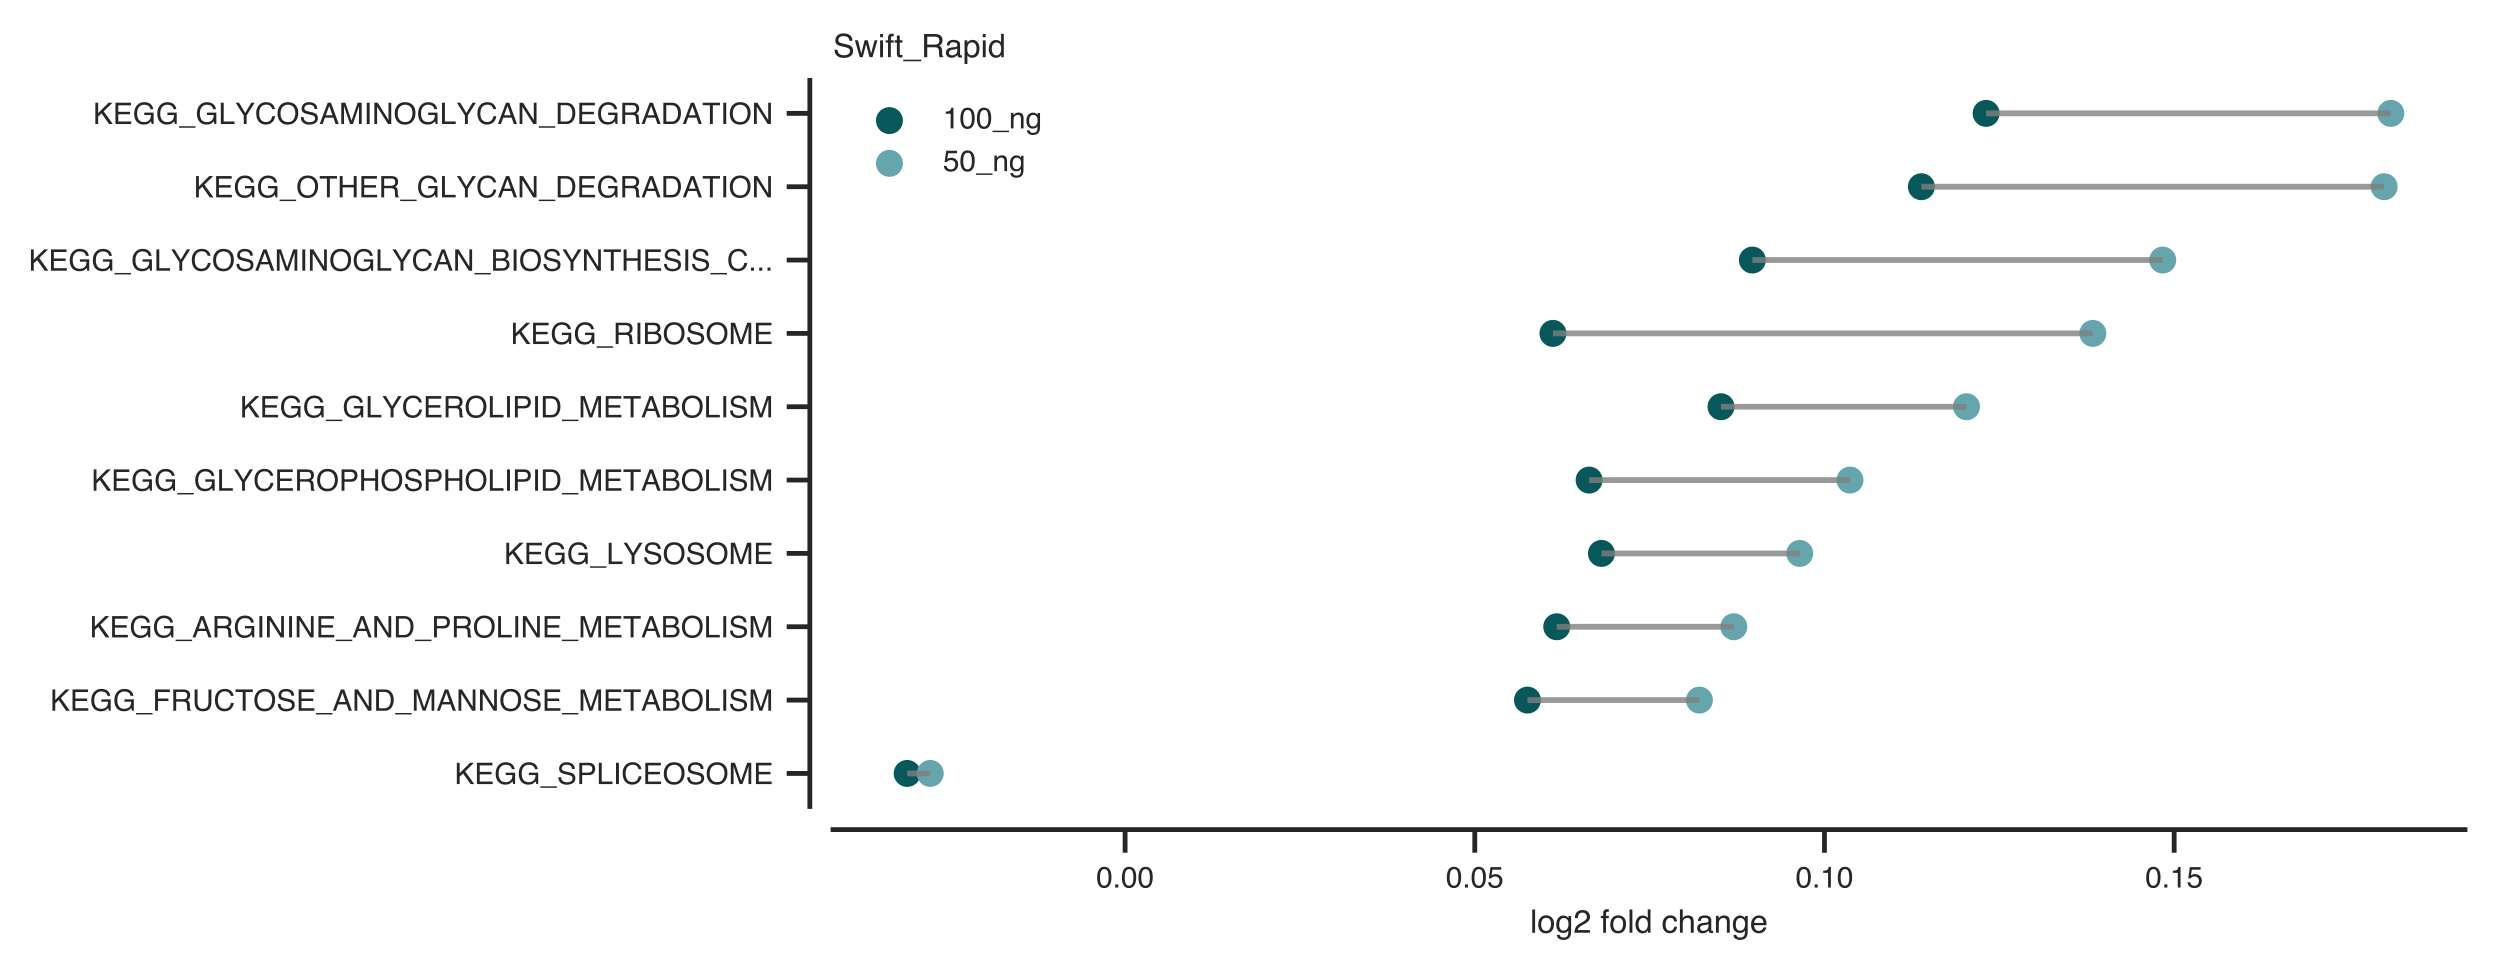 <?xml version="1.0" encoding="utf-8" standalone="no"?>
<!DOCTYPE svg PUBLIC "-//W3C//DTD SVG 1.1//EN"
  "http://www.w3.org/Graphics/SVG/1.1/DTD/svg11.dtd">
<!-- Created with matplotlib (https://matplotlib.org/) -->
<svg height="252pt" version="1.1" viewBox="0 0 648 252" width="648pt" xmlns="http://www.w3.org/2000/svg" xmlns:xlink="http://www.w3.org/1999/xlink">
 <defs>
  <style type="text/css">
*{stroke-linecap:butt;stroke-linejoin:round;}
  </style>
 </defs>
 <g id="figure_1">
  <g id="patch_1">
   <path d="M 0 252 
L 648 252 
L 648 0 
L 0 0 
z
" style="fill:#ffffff;"/>
  </g>
  <g id="axes_1">
   <g id="patch_2">
    <path d="M 215.912 209.028 
L 638.928 209.028 
L 638.928 20.832 
L 215.912 20.832 
z
" style="fill:#ffffff;"/>
   </g>
   <g id="matplotlib.axis_1">
    <g id="xtick_1">
     <g id="line2d_1">
      <defs>
       <path d="M 0 0 
L 0 6 
" id="m169ad46605" style="stroke:#262626;stroke-width:1.25;"/>
      </defs>
      <g>
       <use style="fill:#262626;stroke:#262626;stroke-width:1.25;" x="291.623" xlink:href="#m169ad46605" y="215.028"/>
      </g>
     </g>
     <g id="text_1">
      <!-- 0.00 -->
      <defs>
       <path d="M 27.047 69.922 
Q 40.625 69.922 46.688 58.734 
Q 51.375 50.094 51.375 35.062 
Q 51.375 20.797 47.125 11.469 
Q 40.969 -1.906 27 -1.906 
Q 14.406 -1.906 8.25 9.031 
Q 3.125 18.172 3.125 33.547 
Q 3.125 45.453 6.203 54 
Q 11.969 69.922 27.047 69.922 
z
M 26.953 6.109 
Q 33.797 6.109 37.844 12.156 
Q 41.891 18.219 41.891 34.719 
Q 41.891 46.625 38.953 54.312 
Q 36.031 62.016 27.594 62.016 
Q 19.828 62.016 16.234 54.703 
Q 12.641 47.406 12.641 33.203 
Q 12.641 22.516 14.938 16.016 
Q 18.453 6.109 26.953 6.109 
z
" id="Helvetica-48"/>
       <path d="M 8.547 10.641 
L 18.75 10.641 
L 18.75 0 
L 8.547 0 
z
" id="Helvetica-46"/>
      </defs>
      <g style="fill:#262626;" transform="translate(284.131 230.052)scale(0.077 -0.077)">
       <use xlink:href="#Helvetica-48"/>
       <use x="55.615" xlink:href="#Helvetica-46"/>
       <use x="83.398" xlink:href="#Helvetica-48"/>
       <use x="139.014" xlink:href="#Helvetica-48"/>
      </g>
     </g>
    </g>
    <g id="xtick_2">
     <g id="line2d_2">
      <g>
       <use style="fill:#262626;stroke:#262626;stroke-width:1.25;" x="382.263" xlink:href="#m169ad46605" y="215.028"/>
      </g>
     </g>
     <g id="text_2">
      <!-- 0.05 -->
      <defs>
       <path d="M 12.359 17.828 
Q 13.234 10.297 19.344 7.422 
Q 22.469 5.953 26.562 5.953 
Q 34.375 5.953 38.125 10.938 
Q 41.891 15.922 41.891 21.969 
Q 41.891 29.297 37.422 33.297 
Q 32.953 37.312 26.703 37.312 
Q 22.172 37.312 18.922 35.547 
Q 15.672 33.797 13.375 30.672 
L 5.766 31.109 
L 11.078 68.75 
L 47.406 68.75 
L 47.406 60.25 
L 17.672 60.25 
L 14.703 40.828 
Q 17.141 42.672 19.344 43.609 
Q 23.25 45.219 28.375 45.219 
Q 37.984 45.219 44.672 39.016 
Q 51.375 32.812 51.375 23.297 
Q 51.375 13.375 45.234 5.797 
Q 39.109 -1.766 25.688 -1.766 
Q 17.141 -1.766 10.562 3.047 
Q 4 7.859 3.219 17.828 
z
" id="Helvetica-53"/>
      </defs>
      <g style="fill:#262626;" transform="translate(374.771 230.052)scale(0.077 -0.077)">
       <use xlink:href="#Helvetica-48"/>
       <use x="55.615" xlink:href="#Helvetica-46"/>
       <use x="83.398" xlink:href="#Helvetica-48"/>
       <use x="139.014" xlink:href="#Helvetica-53"/>
      </g>
     </g>
    </g>
    <g id="xtick_3">
     <g id="line2d_3">
      <g>
       <use style="fill:#262626;stroke:#262626;stroke-width:1.25;" x="472.903" xlink:href="#m169ad46605" y="215.028"/>
      </g>
     </g>
     <g id="text_3">
      <!-- 0.10 -->
      <defs>
       <path d="M 9.578 49.516 
L 9.578 56.25 
Q 19.094 57.172 22.844 59.344 
Q 26.609 61.531 28.469 69.625 
L 35.406 69.625 
L 35.406 0 
L 26.031 0 
L 26.031 49.516 
z
" id="Helvetica-49"/>
      </defs>
      <g style="fill:#262626;" transform="translate(465.411 230.052)scale(0.077 -0.077)">
       <use xlink:href="#Helvetica-48"/>
       <use x="55.615" xlink:href="#Helvetica-46"/>
       <use x="83.398" xlink:href="#Helvetica-49"/>
       <use x="139.014" xlink:href="#Helvetica-48"/>
      </g>
     </g>
    </g>
    <g id="xtick_4">
     <g id="line2d_4">
      <g>
       <use style="fill:#262626;stroke:#262626;stroke-width:1.25;" x="563.544" xlink:href="#m169ad46605" y="215.028"/>
      </g>
     </g>
     <g id="text_4">
      <!-- 0.15 -->
      <g style="fill:#262626;" transform="translate(556.051 230.052)scale(0.077 -0.077)">
       <use xlink:href="#Helvetica-48"/>
       <use x="55.615" xlink:href="#Helvetica-46"/>
       <use x="83.398" xlink:href="#Helvetica-49"/>
       <use x="139.014" xlink:href="#Helvetica-53"/>
      </g>
     </g>
    </g>
    <g id="text_5">
     <!-- log2 fold change -->
     <defs>
      <path d="M 6.688 71.734 
L 15.484 71.734 
L 15.484 0 
L 6.688 0 
z
" id="Helvetica-108"/>
      <path d="M 27.203 5.672 
Q 35.938 5.672 39.188 12.281 
Q 42.438 18.891 42.438 27 
Q 42.438 34.328 40.094 38.922 
Q 36.375 46.141 27.297 46.141 
Q 19.234 46.141 15.578 39.984 
Q 11.922 33.844 11.922 25.141 
Q 11.922 16.797 15.578 11.234 
Q 19.234 5.672 27.203 5.672 
z
M 27.547 53.812 
Q 37.641 53.812 44.625 47.062 
Q 51.609 40.328 51.609 27.25 
Q 51.609 14.594 45.453 6.344 
Q 39.312 -1.906 26.375 -1.906 
Q 15.578 -1.906 9.219 5.391 
Q 2.875 12.703 2.875 25 
Q 2.875 38.188 9.562 46 
Q 16.266 53.812 27.547 53.812 
z
M 27.25 53.562 
z
" id="Helvetica-111"/>
      <path d="M 24.906 53.219 
Q 31.062 53.219 35.641 50.203 
Q 38.141 48.484 40.719 45.219 
L 40.719 51.812 
L 48.828 51.812 
L 48.828 4.25 
Q 48.828 -5.719 45.906 -11.469 
Q 40.438 -22.125 25.25 -22.125 
Q 16.797 -22.125 11.031 -18.328 
Q 5.281 -14.547 4.594 -6.5 
L 13.531 -6.5 
Q 14.156 -10.016 16.062 -11.922 
Q 19.047 -14.844 25.438 -14.844 
Q 35.547 -14.844 38.672 -7.719 
Q 40.531 -3.516 40.375 7.281 
Q 37.75 3.266 34.031 1.312 
Q 30.328 -0.641 24.219 -0.641 
Q 15.719 -0.641 9.344 5.391 
Q 2.984 11.422 2.984 25.344 
Q 2.984 38.484 9.406 45.844 
Q 15.828 53.219 24.906 53.219 
z
M 40.719 26.375 
Q 40.719 36.078 36.719 40.766 
Q 32.719 45.453 26.516 45.453 
Q 17.234 45.453 13.812 36.766 
Q 12.016 32.125 12.016 24.609 
Q 12.016 15.766 15.594 11.156 
Q 19.188 6.547 25.25 6.547 
Q 34.719 6.547 38.578 15.094 
Q 40.719 19.922 40.719 26.375 
z
M 25.922 53.562 
z
" id="Helvetica-103"/>
      <path d="M 3.125 0 
Q 3.609 9.031 6.859 15.719 
Q 10.109 22.406 19.531 27.875 
L 28.906 33.297 
Q 35.203 36.969 37.75 39.547 
Q 41.75 43.609 41.75 48.828 
Q 41.75 54.938 38.078 58.516 
Q 34.422 62.109 28.328 62.109 
Q 19.281 62.109 15.828 55.281 
Q 13.969 51.609 13.766 45.125 
L 4.828 45.125 
Q 4.984 54.25 8.203 60.016 
Q 13.922 70.172 28.375 70.172 
Q 40.375 70.172 45.922 63.672 
Q 51.469 57.172 51.469 49.219 
Q 51.469 40.828 45.562 34.859 
Q 42.141 31.391 33.297 26.469 
L 26.609 22.75 
Q 21.828 20.125 19.094 17.719 
Q 14.203 13.484 12.938 8.297 
L 51.125 8.297 
L 51.125 0 
L 3.125 0 
z
" id="Helvetica-50"/>
      <path id="Helvetica-32"/>
      <path d="M 8.641 60.25 
Q 8.844 65.719 10.547 68.266 
Q 13.625 72.75 22.406 72.75 
Q 23.25 72.75 24.125 72.703 
Q 25 72.656 26.125 72.562 
L 26.125 64.547 
Q 24.75 64.656 24.141 64.672 
Q 23.531 64.703 23 64.703 
Q 19 64.703 18.219 62.625 
Q 17.438 60.547 17.438 52.047 
L 26.125 52.047 
L 26.125 45.125 
L 17.328 45.125 
L 17.328 0 
L 8.641 0 
L 8.641 45.125 
L 1.375 45.125 
L 1.375 52.047 
L 8.641 52.047 
L 8.641 60.25 
z
" id="Helvetica-102"/>
      <path d="M 12.016 25.531 
Q 12.016 17.141 15.578 11.469 
Q 19.141 5.812 27 5.812 
Q 33.109 5.812 37.031 11.062 
Q 40.969 16.312 40.969 26.125 
Q 40.969 36.031 36.906 40.797 
Q 32.859 45.562 26.906 45.562 
Q 20.266 45.562 16.141 40.484 
Q 12.016 35.406 12.016 25.531 
z
M 25.25 53.219 
Q 31.25 53.219 35.297 50.688 
Q 37.641 49.219 40.625 45.562 
L 40.625 71.969 
L 49.078 71.969 
L 49.078 0 
L 41.156 0 
L 41.156 7.281 
Q 38.094 2.438 33.891 0.281 
Q 29.688 -1.859 24.266 -1.859 
Q 15.531 -1.859 9.125 5.484 
Q 2.734 12.844 2.734 25.047 
Q 2.734 36.469 8.562 44.844 
Q 14.406 53.219 25.25 53.219 
z
" id="Helvetica-100"/>
      <path d="M 26.609 53.812 
Q 35.453 53.812 40.984 49.516 
Q 46.531 45.219 47.656 34.719 
L 39.109 34.719 
Q 38.328 39.547 35.547 42.75 
Q 32.766 45.953 26.609 45.953 
Q 18.219 45.953 14.594 37.75 
Q 12.25 32.422 12.25 24.609 
Q 12.25 16.75 15.562 11.375 
Q 18.891 6 26.031 6 
Q 31.5 6 34.688 9.344 
Q 37.891 12.703 39.109 18.5 
L 47.656 18.5 
Q 46.188 8.109 40.328 3.297 
Q 34.469 -1.516 25.344 -1.516 
Q 15.094 -1.516 8.984 5.984 
Q 2.875 13.484 2.875 24.703 
Q 2.875 38.484 9.562 46.141 
Q 16.266 53.812 26.609 53.812 
z
M 25.25 53.562 
z
" id="Helvetica-99"/>
      <path d="M 6.453 71.969 
L 15.234 71.969 
L 15.234 45.219 
Q 18.359 49.172 20.844 50.781 
Q 25.094 53.562 31.453 53.562 
Q 42.828 53.562 46.875 45.609 
Q 49.078 41.266 49.078 33.547 
L 49.078 0 
L 40.047 0 
L 40.047 32.953 
Q 40.047 38.719 38.578 41.406 
Q 36.188 45.703 29.594 45.703 
Q 24.125 45.703 19.672 41.938 
Q 15.234 38.188 15.234 27.734 
L 15.234 0 
L 6.453 0 
z
" id="Helvetica-104"/>
      <path d="M 13.188 13.922 
Q 13.188 10.109 15.969 7.906 
Q 18.75 5.719 22.562 5.719 
Q 27.203 5.719 31.547 7.859 
Q 38.875 11.422 38.875 19.531 
L 38.875 26.609 
Q 37.25 25.594 34.703 24.906 
Q 32.172 24.219 29.734 23.922 
L 24.422 23.25 
Q 19.625 22.609 17.234 21.234 
Q 13.188 18.953 13.188 13.922 
z
M 34.469 31.688 
Q 37.5 32.078 38.531 34.234 
Q 39.109 35.406 39.109 37.594 
Q 39.109 42.094 35.906 44.109 
Q 32.719 46.141 26.766 46.141 
Q 19.875 46.141 17 42.438 
Q 15.375 40.375 14.891 36.328 
L 6.688 36.328 
Q 6.938 46 12.969 49.781 
Q 19 53.562 26.953 53.562 
Q 36.188 53.562 41.938 50.047 
Q 47.656 46.531 47.656 39.109 
L 47.656 8.984 
Q 47.656 7.625 48.219 6.781 
Q 48.781 5.953 50.594 5.953 
Q 51.172 5.953 51.906 6.031 
Q 52.641 6.109 53.469 6.25 
L 53.469 -0.25 
Q 51.422 -0.828 50.344 -0.969 
Q 49.266 -1.125 47.406 -1.125 
Q 42.875 -1.125 40.828 2.094 
Q 39.75 3.812 39.312 6.938 
Q 36.625 3.422 31.594 0.828 
Q 26.562 -1.766 20.516 -1.766 
Q 13.234 -1.766 8.609 2.656 
Q 4 7.078 4 13.719 
Q 4 21 8.547 25 
Q 13.094 29 20.453 29.938 
z
M 27.203 53.562 
z
" id="Helvetica-97"/>
      <path d="M 6.453 52.297 
L 14.797 52.297 
L 14.797 44.875 
Q 18.5 49.469 22.656 51.469 
Q 26.812 53.469 31.891 53.469 
Q 43.016 53.469 46.922 45.703 
Q 49.078 41.453 49.078 33.547 
L 49.078 0 
L 40.141 0 
L 40.141 32.953 
Q 40.141 37.75 38.719 40.672 
Q 36.375 45.562 30.219 45.562 
Q 27.094 45.562 25.094 44.922 
Q 21.484 43.844 18.75 40.625 
Q 16.547 38.031 15.891 35.266 
Q 15.234 32.516 15.234 27.391 
L 15.234 0 
L 6.453 0 
z
M 27.094 53.562 
z
" id="Helvetica-110"/>
      <path d="M 28.219 53.469 
Q 33.797 53.469 39.016 50.859 
Q 44.234 48.25 46.969 44.094 
Q 49.609 40.141 50.484 34.859 
Q 51.266 31.25 51.266 23.344 
L 12.938 23.344 
Q 13.188 15.375 16.703 10.562 
Q 20.219 5.766 27.594 5.766 
Q 34.469 5.766 38.578 10.297 
Q 40.922 12.938 41.891 16.406 
L 50.531 16.406 
Q 50.203 13.531 48.266 9.984 
Q 46.344 6.453 43.953 4.203 
Q 39.938 0.297 34.031 -1.078 
Q 30.859 -1.859 26.859 -1.859 
Q 17.094 -1.859 10.297 5.25 
Q 3.516 12.359 3.516 25.141 
Q 3.516 37.75 10.344 45.609 
Q 17.188 53.469 28.219 53.469 
z
M 42.234 30.328 
Q 41.703 36.031 39.75 39.453 
Q 36.141 45.797 27.688 45.797 
Q 21.625 45.797 17.516 41.422 
Q 13.422 37.062 13.188 30.328 
z
M 27.391 53.562 
z
" id="Helvetica-101"/>
     </defs>
     <g style="fill:#262626;" transform="translate(396.597 241.768)scale(0.084 -0.084)">
      <use xlink:href="#Helvetica-108"/>
      <use x="22.217" xlink:href="#Helvetica-111"/>
      <use x="77.832" xlink:href="#Helvetica-103"/>
      <use x="133.447" xlink:href="#Helvetica-50"/>
      <use x="189.062" xlink:href="#Helvetica-32"/>
      <use x="216.846" xlink:href="#Helvetica-102"/>
      <use x="244.629" xlink:href="#Helvetica-111"/>
      <use x="300.244" xlink:href="#Helvetica-108"/>
      <use x="322.461" xlink:href="#Helvetica-100"/>
      <use x="378.076" xlink:href="#Helvetica-32"/>
      <use x="405.859" xlink:href="#Helvetica-99"/>
      <use x="455.859" xlink:href="#Helvetica-104"/>
      <use x="511.475" xlink:href="#Helvetica-97"/>
      <use x="567.09" xlink:href="#Helvetica-110"/>
      <use x="622.705" xlink:href="#Helvetica-103"/>
      <use x="678.32" xlink:href="#Helvetica-101"/>
     </g>
    </g>
   </g>
   <g id="matplotlib.axis_2">
    <g id="ytick_1">
     <g id="line2d_5">
      <defs>
       <path d="M 0 0 
L -6 0 
" id="m1d8ea18825" style="stroke:#262626;stroke-width:1.25;"/>
      </defs>
      <g>
       <use style="fill:#262626;stroke:#262626;stroke-width:1.25;" x="209.912" xlink:href="#m1d8ea18825" y="200.474"/>
      </g>
     </g>
     <g id="text_6">
      <!-- KEGG_SPLICEOSOME -->
      <defs>
       <path d="M 7.625 71.734 
L 17.094 71.734 
L 17.094 36.766 
L 52.047 71.734 
L 65.484 71.734 
L 35.641 42.828 
L 66.312 0 
L 53.656 0 
L 28.562 35.984 
L 17.094 25 
L 17.094 0 
L 7.625 0 
z
" id="Helvetica-75"/>
       <path d="M 8.547 71.734 
L 60.844 71.734 
L 60.844 62.938 
L 18.016 62.938 
L 18.016 41.156 
L 57.625 41.156 
L 57.625 32.859 
L 18.016 32.859 
L 18.016 8.547 
L 61.578 8.547 
L 61.578 0 
L 8.547 0 
z
M 35.062 71.734 
z
" id="Helvetica-69"/>
       <path d="M 38.625 73.578 
Q 48.734 73.578 56.109 69.672 
Q 66.797 64.062 69.188 50 
L 59.578 50 
Q 57.812 57.859 52.297 61.453 
Q 46.781 65.047 38.375 65.047 
Q 28.422 65.047 21.609 57.562 
Q 14.797 50.094 14.797 35.297 
Q 14.797 22.516 20.406 14.484 
Q 26.031 6.453 38.719 6.453 
Q 48.438 6.453 54.812 12.078 
Q 61.188 17.719 61.328 30.328 
L 38.875 30.328 
L 38.875 38.375 
L 70.359 38.375 
L 70.359 0 
L 64.109 0 
L 61.766 9.234 
Q 56.844 3.812 53.031 1.703 
Q 46.625 -1.906 36.766 -1.906 
Q 24.031 -1.906 14.844 6.344 
Q 4.828 16.703 4.828 34.766 
Q 4.828 52.781 14.594 63.422 
Q 23.875 73.578 38.625 73.578 
z
M 37.016 73.688 
z
" id="Helvetica-71"/>
       <path d="M 0 -12.5 
L 0 -7.562 
L 55.609 -7.562 
L 55.609 -12.5 
z
" id="Helvetica-95"/>
       <path d="M 13.969 23.141 
Q 14.312 17.047 16.844 13.234 
Q 21.688 6.109 33.891 6.109 
Q 39.359 6.109 43.844 7.672 
Q 52.547 10.688 52.547 18.5 
Q 52.547 24.359 48.875 26.859 
Q 45.172 29.297 37.25 31.109 
L 27.547 33.297 
Q 18.016 35.453 14.062 38.031 
Q 7.234 42.531 7.234 51.469 
Q 7.234 61.141 13.922 67.328 
Q 20.609 73.531 32.859 73.531 
Q 44.141 73.531 52.016 68.078 
Q 59.906 62.641 59.906 50.688 
L 50.781 50.688 
Q 50.047 56.453 47.656 59.516 
Q 43.219 65.141 32.562 65.141 
Q 23.969 65.141 20.203 61.516 
Q 16.453 57.906 16.453 53.125 
Q 16.453 47.859 20.844 45.406 
Q 23.734 43.844 33.891 41.5 
L 43.953 39.203 
Q 51.219 37.547 55.172 34.672 
Q 62.016 29.641 62.016 20.062 
Q 62.016 8.156 53.344 3.031 
Q 44.672 -2.094 33.203 -2.094 
Q 19.828 -2.094 12.25 4.734 
Q 4.688 11.531 4.828 23.141 
z
M 33.594 73.688 
z
" id="Helvetica-83"/>
       <path d="M 8.547 71.734 
L 40.828 71.734 
Q 50.391 71.734 56.25 66.328 
Q 62.109 60.938 62.109 51.172 
Q 62.109 42.781 56.875 36.547 
Q 51.656 30.328 40.828 30.328 
L 18.266 30.328 
L 18.266 0 
L 8.547 0 
z
M 52.297 51.125 
Q 52.297 59.031 46.438 61.859 
Q 43.219 63.375 37.594 63.375 
L 18.266 63.375 
L 18.266 38.531 
L 37.594 38.531 
Q 44.141 38.531 48.219 41.312 
Q 52.297 44.094 52.297 51.125 
z
" id="Helvetica-80"/>
       <path d="M 7.625 71.734 
L 17.328 71.734 
L 17.328 8.547 
L 53.656 8.547 
L 53.656 0 
L 7.625 0 
z
" id="Helvetica-76"/>
       <path d="M 9.812 71.734 
L 19.625 71.734 
L 19.625 0 
L 9.812 0 
z
" id="Helvetica-73"/>
       <path d="M 37.844 73.688 
Q 51.469 73.688 58.984 66.5 
Q 66.5 59.328 67.328 50.203 
L 57.859 50.203 
Q 56.25 57.125 51.438 61.172 
Q 46.625 65.234 37.938 65.234 
Q 27.344 65.234 20.828 57.781 
Q 14.312 50.344 14.312 34.969 
Q 14.312 22.359 20.188 14.516 
Q 26.078 6.688 37.75 6.688 
Q 48.484 6.688 54.109 14.938 
Q 57.078 19.281 58.547 26.375 
L 68.016 26.375 
Q 66.75 15.047 59.625 7.375 
Q 51.078 -1.859 36.578 -1.859 
Q 24.078 -1.859 15.578 5.719 
Q 4.391 15.719 4.391 36.625 
Q 4.391 52.484 12.797 62.641 
Q 21.875 73.688 37.844 73.688 
z
M 35.891 73.688 
z
" id="Helvetica-67"/>
       <path d="M 38.578 73.688 
Q 57.562 73.688 66.703 61.469 
Q 73.828 51.953 73.828 37.109 
Q 73.828 21.047 65.672 10.406 
Q 56.109 -2.094 38.375 -2.094 
Q 21.828 -2.094 12.359 8.844 
Q 3.906 19.391 3.906 35.5 
Q 3.906 50.047 11.141 60.406 
Q 20.406 73.688 38.578 73.688 
z
M 39.547 6.594 
Q 52.391 6.594 58.125 15.797 
Q 63.875 25 63.875 36.969 
Q 63.875 49.609 57.25 57.328 
Q 50.641 65.047 39.156 65.047 
Q 28.031 65.047 21 57.391 
Q 13.969 49.75 13.969 34.859 
Q 13.969 22.953 20 14.766 
Q 26.031 6.594 39.547 6.594 
z
M 38.875 73.688 
z
" id="Helvetica-79"/>
       <path d="M 7.375 71.734 
L 21.297 71.734 
L 41.891 11.078 
L 62.359 71.734 
L 76.125 71.734 
L 76.125 0 
L 66.891 0 
L 66.891 42.328 
Q 66.891 44.531 66.984 49.609 
Q 67.094 54.688 67.094 60.5 
L 46.625 0 
L 37.016 0 
L 16.406 60.5 
L 16.406 58.297 
Q 16.406 55.672 16.531 50.266 
Q 16.656 44.875 16.656 42.328 
L 16.656 0 
L 7.375 0 
z
" id="Helvetica-77"/>
      </defs>
      <g style="fill:#262626;" transform="translate(117.825 203.235)scale(0.077 -0.077)">
       <use xlink:href="#Helvetica-75"/>
       <use x="66.699" xlink:href="#Helvetica-69"/>
       <use x="133.398" xlink:href="#Helvetica-71"/>
       <use x="211.182" xlink:href="#Helvetica-71"/>
       <use x="288.965" xlink:href="#Helvetica-95"/>
       <use x="344.58" xlink:href="#Helvetica-83"/>
       <use x="411.279" xlink:href="#Helvetica-80"/>
       <use x="477.979" xlink:href="#Helvetica-76"/>
       <use x="533.594" xlink:href="#Helvetica-73"/>
       <use x="561.377" xlink:href="#Helvetica-67"/>
       <use x="633.594" xlink:href="#Helvetica-69"/>
       <use x="700.293" xlink:href="#Helvetica-79"/>
       <use x="778.076" xlink:href="#Helvetica-83"/>
       <use x="844.775" xlink:href="#Helvetica-79"/>
       <use x="922.559" xlink:href="#Helvetica-77"/>
       <use x="1005.859" xlink:href="#Helvetica-69"/>
      </g>
     </g>
    </g>
    <g id="ytick_2">
     <g id="line2d_6">
      <g>
       <use style="fill:#262626;stroke:#262626;stroke-width:1.25;" x="209.912" xlink:href="#m1d8ea18825" y="181.464"/>
      </g>
     </g>
     <g id="text_7">
      <!-- KEGG_FRUCTOSE_AND_MANNOSE_METABOLISM -->
      <defs>
       <path d="M 8.547 71.734 
L 58.297 71.734 
L 58.297 62.938 
L 18.266 62.938 
L 18.266 41.156 
L 53.469 41.156 
L 53.469 32.625 
L 18.266 32.625 
L 18.266 0 
L 8.547 0 
z
" id="Helvetica-70"/>
       <path d="M 40.969 38.875 
Q 47.797 38.875 51.781 41.609 
Q 55.766 44.344 55.766 51.469 
Q 55.766 59.125 50.203 61.922 
Q 47.219 63.375 42.234 63.375 
L 18.5 63.375 
L 18.5 38.875 
z
M 8.797 71.734 
L 42 71.734 
Q 50.203 71.734 55.516 69.344 
Q 65.625 64.75 65.625 52.391 
Q 65.625 45.953 62.953 41.844 
Q 60.297 37.75 55.516 35.25 
Q 59.719 33.547 61.844 30.766 
Q 63.969 27.984 64.203 21.734 
L 64.547 12.109 
Q 64.703 8.016 65.234 6 
Q 66.109 2.594 68.359 1.609 
L 68.359 0 
L 56.453 0 
Q 55.953 0.922 55.656 2.391 
Q 55.375 3.859 55.172 8.062 
L 54.594 20.016 
Q 54.25 27.047 49.359 29.438 
Q 46.578 30.766 40.625 30.766 
L 18.5 30.766 
L 18.5 0 
L 8.797 0 
z
" id="Helvetica-82"/>
       <path d="M 18.172 71.734 
L 18.172 27.391 
Q 18.172 19.578 21.094 14.406 
Q 25.438 6.594 35.75 6.594 
Q 48.094 6.594 52.547 15.047 
Q 54.938 19.625 54.938 27.391 
L 54.938 71.734 
L 64.797 71.734 
L 64.797 31.453 
Q 64.797 18.219 61.234 11.078 
Q 54.688 -1.906 36.531 -1.906 
Q 18.359 -1.906 11.859 11.078 
Q 8.297 18.219 8.297 31.453 
L 8.297 71.734 
z
M 36.578 71.734 
z
" id="Helvetica-85"/>
       <path d="M 59.812 71.734 
L 59.812 63.188 
L 35.641 63.188 
L 35.641 0 
L 25.781 0 
L 25.781 63.188 
L 1.609 63.188 
L 1.609 71.734 
z
" id="Helvetica-84"/>
       <path d="M 44.438 29.391 
L 33.547 61.078 
L 21.969 29.391 
z
M 28.469 71.734 
L 39.453 71.734 
L 65.484 0 
L 54.828 0 
L 47.562 21.484 
L 19.188 21.484 
L 11.422 0 
L 1.469 0 
z
M 33.5 71.734 
z
" id="Helvetica-65"/>
       <path d="M 7.625 71.734 
L 19.094 71.734 
L 55.328 13.625 
L 55.328 71.734 
L 64.547 71.734 
L 64.547 0 
L 53.656 0 
L 16.891 58.062 
L 16.891 0 
L 7.625 0 
z
M 35.453 71.734 
z
" id="Helvetica-78"/>
       <path d="M 35.156 8.297 
Q 40.094 8.297 43.266 9.328 
Q 48.922 11.234 52.547 16.656 
Q 55.422 21 56.688 27.781 
Q 57.422 31.844 57.422 35.297 
Q 57.422 48.641 52.125 56 
Q 46.828 63.375 35.062 63.375 
L 17.828 63.375 
L 17.828 8.297 
z
M 8.062 71.734 
L 37.109 71.734 
Q 51.906 71.734 60.062 61.234 
Q 67.328 51.766 67.328 36.969 
Q 67.328 25.531 63.031 16.312 
Q 55.469 0 37.016 0 
L 8.062 0 
z
" id="Helvetica-68"/>
       <path d="M 34.578 41.406 
Q 40.719 41.406 44.141 43.109 
Q 49.516 45.797 49.516 52.781 
Q 49.516 59.812 43.797 62.25 
Q 40.578 63.625 34.234 63.625 
L 16.891 63.625 
L 16.891 41.406 
z
M 37.844 8.297 
Q 46.781 8.297 50.594 13.484 
Q 52.984 16.75 52.984 21.391 
Q 52.984 29.203 46 32.031 
Q 42.281 33.547 36.188 33.547 
L 16.891 33.547 
L 16.891 8.297 
z
M 7.375 71.734 
L 38.188 71.734 
Q 50.781 71.734 56.109 64.203 
Q 59.234 59.766 59.234 53.953 
Q 59.234 47.172 55.375 42.828 
Q 53.375 40.531 49.609 38.625 
Q 55.125 36.531 57.859 33.891 
Q 62.703 29.203 62.703 20.953 
Q 62.703 14.016 58.344 8.406 
Q 51.859 0 37.703 0 
L 7.375 0 
z
" id="Helvetica-66"/>
      </defs>
      <g style="fill:#262626;" transform="translate(13.007 184.226)scale(0.077 -0.077)">
       <use xlink:href="#Helvetica-75"/>
       <use x="66.699" xlink:href="#Helvetica-69"/>
       <use x="133.398" xlink:href="#Helvetica-71"/>
       <use x="211.182" xlink:href="#Helvetica-71"/>
       <use x="288.965" xlink:href="#Helvetica-95"/>
       <use x="344.58" xlink:href="#Helvetica-70"/>
       <use x="405.664" xlink:href="#Helvetica-82"/>
       <use x="477.881" xlink:href="#Helvetica-85"/>
       <use x="550.098" xlink:href="#Helvetica-67"/>
       <use x="622.314" xlink:href="#Helvetica-84"/>
       <use x="683.398" xlink:href="#Helvetica-79"/>
       <use x="761.182" xlink:href="#Helvetica-83"/>
       <use x="827.881" xlink:href="#Helvetica-69"/>
       <use x="894.58" xlink:href="#Helvetica-95"/>
       <use x="950.195" xlink:href="#Helvetica-65"/>
       <use x="1016.895" xlink:href="#Helvetica-78"/>
       <use x="1089.111" xlink:href="#Helvetica-68"/>
       <use x="1161.328" xlink:href="#Helvetica-95"/>
       <use x="1216.943" xlink:href="#Helvetica-77"/>
       <use x="1300.244" xlink:href="#Helvetica-65"/>
       <use x="1366.943" xlink:href="#Helvetica-78"/>
       <use x="1439.16" xlink:href="#Helvetica-78"/>
       <use x="1511.377" xlink:href="#Helvetica-79"/>
       <use x="1589.16" xlink:href="#Helvetica-83"/>
       <use x="1655.859" xlink:href="#Helvetica-69"/>
       <use x="1722.559" xlink:href="#Helvetica-95"/>
       <use x="1778.174" xlink:href="#Helvetica-77"/>
       <use x="1861.475" xlink:href="#Helvetica-69"/>
       <use x="1928.174" xlink:href="#Helvetica-84"/>
       <use x="1989.258" xlink:href="#Helvetica-65"/>
       <use x="2055.957" xlink:href="#Helvetica-66"/>
       <use x="2122.656" xlink:href="#Helvetica-79"/>
       <use x="2200.439" xlink:href="#Helvetica-76"/>
       <use x="2256.055" xlink:href="#Helvetica-73"/>
       <use x="2283.838" xlink:href="#Helvetica-83"/>
       <use x="2350.537" xlink:href="#Helvetica-77"/>
      </g>
     </g>
    </g>
    <g id="ytick_3">
     <g id="line2d_7">
      <g>
       <use style="fill:#262626;stroke:#262626;stroke-width:1.25;" x="209.912" xlink:href="#m1d8ea18825" y="162.454"/>
      </g>
     </g>
     <g id="text_8">
      <!-- KEGG_ARGININE_AND_PROLINE_METABOLISM -->
      <g style="fill:#262626;" transform="translate(23.264 165.216)scale(0.077 -0.077)">
       <use xlink:href="#Helvetica-75"/>
       <use x="66.699" xlink:href="#Helvetica-69"/>
       <use x="133.398" xlink:href="#Helvetica-71"/>
       <use x="211.182" xlink:href="#Helvetica-71"/>
       <use x="288.965" xlink:href="#Helvetica-95"/>
       <use x="344.58" xlink:href="#Helvetica-65"/>
       <use x="411.279" xlink:href="#Helvetica-82"/>
       <use x="483.496" xlink:href="#Helvetica-71"/>
       <use x="561.279" xlink:href="#Helvetica-73"/>
       <use x="589.062" xlink:href="#Helvetica-78"/>
       <use x="661.279" xlink:href="#Helvetica-73"/>
       <use x="689.062" xlink:href="#Helvetica-78"/>
       <use x="761.279" xlink:href="#Helvetica-69"/>
       <use x="827.979" xlink:href="#Helvetica-95"/>
       <use x="883.594" xlink:href="#Helvetica-65"/>
       <use x="950.293" xlink:href="#Helvetica-78"/>
       <use x="1022.51" xlink:href="#Helvetica-68"/>
       <use x="1094.727" xlink:href="#Helvetica-95"/>
       <use x="1150.342" xlink:href="#Helvetica-80"/>
       <use x="1217.041" xlink:href="#Helvetica-82"/>
       <use x="1289.258" xlink:href="#Helvetica-79"/>
       <use x="1367.041" xlink:href="#Helvetica-76"/>
       <use x="1422.656" xlink:href="#Helvetica-73"/>
       <use x="1450.439" xlink:href="#Helvetica-78"/>
       <use x="1522.656" xlink:href="#Helvetica-69"/>
       <use x="1589.355" xlink:href="#Helvetica-95"/>
       <use x="1644.971" xlink:href="#Helvetica-77"/>
       <use x="1728.271" xlink:href="#Helvetica-69"/>
       <use x="1794.971" xlink:href="#Helvetica-84"/>
       <use x="1856.055" xlink:href="#Helvetica-65"/>
       <use x="1922.754" xlink:href="#Helvetica-66"/>
       <use x="1989.453" xlink:href="#Helvetica-79"/>
       <use x="2067.236" xlink:href="#Helvetica-76"/>
       <use x="2122.852" xlink:href="#Helvetica-73"/>
       <use x="2150.635" xlink:href="#Helvetica-83"/>
       <use x="2217.334" xlink:href="#Helvetica-77"/>
      </g>
     </g>
    </g>
    <g id="ytick_4">
     <g id="line2d_8">
      <g>
       <use style="fill:#262626;stroke:#262626;stroke-width:1.25;" x="209.912" xlink:href="#m1d8ea18825" y="143.445"/>
      </g>
     </g>
     <g id="text_9">
      <!-- KEGG_LYSOSOME -->
      <defs>
       <path d="M 2.047 71.734 
L 13.375 71.734 
L 33.984 37.25 
L 54.594 71.734 
L 65.969 71.734 
L 38.875 28.906 
L 38.875 0 
L 29.156 0 
L 29.156 28.906 
z
M 34.125 71.734 
z
" id="Helvetica-89"/>
      </defs>
      <g style="fill:#262626;" transform="translate(130.661 146.206)scale(0.077 -0.077)">
       <use xlink:href="#Helvetica-75"/>
       <use x="66.699" xlink:href="#Helvetica-69"/>
       <use x="133.398" xlink:href="#Helvetica-71"/>
       <use x="211.182" xlink:href="#Helvetica-71"/>
       <use x="288.965" xlink:href="#Helvetica-95"/>
       <use x="344.58" xlink:href="#Helvetica-76"/>
       <use x="400.195" xlink:href="#Helvetica-89"/>
       <use x="466.895" xlink:href="#Helvetica-83"/>
       <use x="533.594" xlink:href="#Helvetica-79"/>
       <use x="611.377" xlink:href="#Helvetica-83"/>
       <use x="678.076" xlink:href="#Helvetica-79"/>
       <use x="755.859" xlink:href="#Helvetica-77"/>
       <use x="839.16" xlink:href="#Helvetica-69"/>
      </g>
     </g>
    </g>
    <g id="ytick_5">
     <g id="line2d_9">
      <g>
       <use style="fill:#262626;stroke:#262626;stroke-width:1.25;" x="209.912" xlink:href="#m1d8ea18825" y="124.435"/>
      </g>
     </g>
     <g id="text_10">
      <!-- KEGG_GLYCEROPHOSPHOLIPID_METABOLISM -->
      <defs>
       <path d="M 7.859 71.734 
L 17.672 71.734 
L 17.672 42.094 
L 54.984 42.094 
L 54.984 71.734 
L 64.797 71.734 
L 64.797 0 
L 54.984 0 
L 54.984 33.547 
L 17.672 33.547 
L 17.672 0 
L 7.859 0 
z
" id="Helvetica-72"/>
      </defs>
      <g style="fill:#262626;" transform="translate(23.692 127.197)scale(0.077 -0.077)">
       <use xlink:href="#Helvetica-75"/>
       <use x="66.699" xlink:href="#Helvetica-69"/>
       <use x="133.398" xlink:href="#Helvetica-71"/>
       <use x="211.182" xlink:href="#Helvetica-71"/>
       <use x="288.965" xlink:href="#Helvetica-95"/>
       <use x="344.58" xlink:href="#Helvetica-71"/>
       <use x="422.363" xlink:href="#Helvetica-76"/>
       <use x="477.979" xlink:href="#Helvetica-89"/>
       <use x="544.678" xlink:href="#Helvetica-67"/>
       <use x="616.895" xlink:href="#Helvetica-69"/>
       <use x="683.594" xlink:href="#Helvetica-82"/>
       <use x="755.811" xlink:href="#Helvetica-79"/>
       <use x="833.594" xlink:href="#Helvetica-80"/>
       <use x="900.293" xlink:href="#Helvetica-72"/>
       <use x="972.51" xlink:href="#Helvetica-79"/>
       <use x="1050.293" xlink:href="#Helvetica-83"/>
       <use x="1116.992" xlink:href="#Helvetica-80"/>
       <use x="1183.691" xlink:href="#Helvetica-72"/>
       <use x="1255.908" xlink:href="#Helvetica-79"/>
       <use x="1333.691" xlink:href="#Helvetica-76"/>
       <use x="1389.307" xlink:href="#Helvetica-73"/>
       <use x="1417.09" xlink:href="#Helvetica-80"/>
       <use x="1483.789" xlink:href="#Helvetica-73"/>
       <use x="1511.572" xlink:href="#Helvetica-68"/>
       <use x="1583.789" xlink:href="#Helvetica-95"/>
       <use x="1639.404" xlink:href="#Helvetica-77"/>
       <use x="1722.705" xlink:href="#Helvetica-69"/>
       <use x="1789.404" xlink:href="#Helvetica-84"/>
       <use x="1850.488" xlink:href="#Helvetica-65"/>
       <use x="1917.188" xlink:href="#Helvetica-66"/>
       <use x="1983.887" xlink:href="#Helvetica-79"/>
       <use x="2061.67" xlink:href="#Helvetica-76"/>
       <use x="2117.285" xlink:href="#Helvetica-73"/>
       <use x="2145.068" xlink:href="#Helvetica-83"/>
       <use x="2211.768" xlink:href="#Helvetica-77"/>
      </g>
     </g>
    </g>
    <g id="ytick_6">
     <g id="line2d_10">
      <g>
       <use style="fill:#262626;stroke:#262626;stroke-width:1.25;" x="209.912" xlink:href="#m1d8ea18825" y="105.425"/>
      </g>
     </g>
     <g id="text_11">
      <!-- KEGG_GLYCEROLIPID_METABOLISM -->
      <g style="fill:#262626;" transform="translate(62.201 108.187)scale(0.077 -0.077)">
       <use xlink:href="#Helvetica-75"/>
       <use x="66.699" xlink:href="#Helvetica-69"/>
       <use x="133.398" xlink:href="#Helvetica-71"/>
       <use x="211.182" xlink:href="#Helvetica-71"/>
       <use x="288.965" xlink:href="#Helvetica-95"/>
       <use x="344.58" xlink:href="#Helvetica-71"/>
       <use x="422.363" xlink:href="#Helvetica-76"/>
       <use x="477.979" xlink:href="#Helvetica-89"/>
       <use x="544.678" xlink:href="#Helvetica-67"/>
       <use x="616.895" xlink:href="#Helvetica-69"/>
       <use x="683.594" xlink:href="#Helvetica-82"/>
       <use x="755.811" xlink:href="#Helvetica-79"/>
       <use x="833.594" xlink:href="#Helvetica-76"/>
       <use x="889.209" xlink:href="#Helvetica-73"/>
       <use x="916.992" xlink:href="#Helvetica-80"/>
       <use x="983.691" xlink:href="#Helvetica-73"/>
       <use x="1011.475" xlink:href="#Helvetica-68"/>
       <use x="1083.691" xlink:href="#Helvetica-95"/>
       <use x="1139.307" xlink:href="#Helvetica-77"/>
       <use x="1222.607" xlink:href="#Helvetica-69"/>
       <use x="1289.307" xlink:href="#Helvetica-84"/>
       <use x="1350.391" xlink:href="#Helvetica-65"/>
       <use x="1417.09" xlink:href="#Helvetica-66"/>
       <use x="1483.789" xlink:href="#Helvetica-79"/>
       <use x="1561.572" xlink:href="#Helvetica-76"/>
       <use x="1617.188" xlink:href="#Helvetica-73"/>
       <use x="1644.971" xlink:href="#Helvetica-83"/>
       <use x="1711.67" xlink:href="#Helvetica-77"/>
      </g>
     </g>
    </g>
    <g id="ytick_7">
     <g id="line2d_11">
      <g>
       <use style="fill:#262626;stroke:#262626;stroke-width:1.25;" x="209.912" xlink:href="#m1d8ea18825" y="86.415"/>
      </g>
     </g>
     <g id="text_12">
      <!-- KEGG_RIBOSOME -->
      <g style="fill:#262626;" transform="translate(132.379 89.177)scale(0.077 -0.077)">
       <use xlink:href="#Helvetica-75"/>
       <use x="66.699" xlink:href="#Helvetica-69"/>
       <use x="133.398" xlink:href="#Helvetica-71"/>
       <use x="211.182" xlink:href="#Helvetica-71"/>
       <use x="288.965" xlink:href="#Helvetica-95"/>
       <use x="344.58" xlink:href="#Helvetica-82"/>
       <use x="416.797" xlink:href="#Helvetica-73"/>
       <use x="444.58" xlink:href="#Helvetica-66"/>
       <use x="511.279" xlink:href="#Helvetica-79"/>
       <use x="589.062" xlink:href="#Helvetica-83"/>
       <use x="655.762" xlink:href="#Helvetica-79"/>
       <use x="733.545" xlink:href="#Helvetica-77"/>
       <use x="816.846" xlink:href="#Helvetica-69"/>
      </g>
     </g>
    </g>
    <g id="ytick_8">
     <g id="line2d_12">
      <g>
       <use style="fill:#262626;stroke:#262626;stroke-width:1.25;" x="209.912" xlink:href="#m1d8ea18825" y="67.406"/>
      </g>
     </g>
     <g id="text_13">
      <!-- KEGG_GLYCOSAMINOGLYCAN_BIOSYNTHESIS_C... -->
      <g style="fill:#262626;" transform="translate(7.431 70.168)scale(0.077 -0.077)">
       <use xlink:href="#Helvetica-75"/>
       <use x="66.699" xlink:href="#Helvetica-69"/>
       <use x="133.398" xlink:href="#Helvetica-71"/>
       <use x="211.182" xlink:href="#Helvetica-71"/>
       <use x="288.965" xlink:href="#Helvetica-95"/>
       <use x="344.58" xlink:href="#Helvetica-71"/>
       <use x="422.363" xlink:href="#Helvetica-76"/>
       <use x="477.979" xlink:href="#Helvetica-89"/>
       <use x="544.678" xlink:href="#Helvetica-67"/>
       <use x="616.895" xlink:href="#Helvetica-79"/>
       <use x="694.678" xlink:href="#Helvetica-83"/>
       <use x="761.377" xlink:href="#Helvetica-65"/>
       <use x="828.076" xlink:href="#Helvetica-77"/>
       <use x="911.377" xlink:href="#Helvetica-73"/>
       <use x="939.16" xlink:href="#Helvetica-78"/>
       <use x="1011.377" xlink:href="#Helvetica-79"/>
       <use x="1089.16" xlink:href="#Helvetica-71"/>
       <use x="1166.943" xlink:href="#Helvetica-76"/>
       <use x="1222.559" xlink:href="#Helvetica-89"/>
       <use x="1289.258" xlink:href="#Helvetica-67"/>
       <use x="1361.475" xlink:href="#Helvetica-65"/>
       <use x="1428.174" xlink:href="#Helvetica-78"/>
       <use x="1500.391" xlink:href="#Helvetica-95"/>
       <use x="1556.006" xlink:href="#Helvetica-66"/>
       <use x="1622.705" xlink:href="#Helvetica-73"/>
       <use x="1650.488" xlink:href="#Helvetica-79"/>
       <use x="1728.271" xlink:href="#Helvetica-83"/>
       <use x="1794.971" xlink:href="#Helvetica-89"/>
       <use x="1861.67" xlink:href="#Helvetica-78"/>
       <use x="1933.887" xlink:href="#Helvetica-84"/>
       <use x="1994.971" xlink:href="#Helvetica-72"/>
       <use x="2067.188" xlink:href="#Helvetica-69"/>
       <use x="2133.887" xlink:href="#Helvetica-83"/>
       <use x="2200.586" xlink:href="#Helvetica-73"/>
       <use x="2228.369" xlink:href="#Helvetica-83"/>
       <use x="2295.068" xlink:href="#Helvetica-95"/>
       <use x="2350.684" xlink:href="#Helvetica-67"/>
       <use x="2422.9" xlink:href="#Helvetica-46"/>
       <use x="2450.684" xlink:href="#Helvetica-46"/>
       <use x="2478.467" xlink:href="#Helvetica-46"/>
      </g>
     </g>
    </g>
    <g id="ytick_9">
     <g id="line2d_13">
      <g>
       <use style="fill:#262626;stroke:#262626;stroke-width:1.25;" x="209.912" xlink:href="#m1d8ea18825" y="48.396"/>
      </g>
     </g>
     <g id="text_14">
      <!-- KEGG_OTHER_GLYCAN_DEGRADATION -->
      <g style="fill:#262626;" transform="translate(50.228 51.158)scale(0.077 -0.077)">
       <use xlink:href="#Helvetica-75"/>
       <use x="66.699" xlink:href="#Helvetica-69"/>
       <use x="133.398" xlink:href="#Helvetica-71"/>
       <use x="211.182" xlink:href="#Helvetica-71"/>
       <use x="288.965" xlink:href="#Helvetica-95"/>
       <use x="344.58" xlink:href="#Helvetica-79"/>
       <use x="422.363" xlink:href="#Helvetica-84"/>
       <use x="483.447" xlink:href="#Helvetica-72"/>
       <use x="555.664" xlink:href="#Helvetica-69"/>
       <use x="622.363" xlink:href="#Helvetica-82"/>
       <use x="694.58" xlink:href="#Helvetica-95"/>
       <use x="750.195" xlink:href="#Helvetica-71"/>
       <use x="827.979" xlink:href="#Helvetica-76"/>
       <use x="883.594" xlink:href="#Helvetica-89"/>
       <use x="950.293" xlink:href="#Helvetica-67"/>
       <use x="1022.51" xlink:href="#Helvetica-65"/>
       <use x="1089.209" xlink:href="#Helvetica-78"/>
       <use x="1161.426" xlink:href="#Helvetica-95"/>
       <use x="1217.041" xlink:href="#Helvetica-68"/>
       <use x="1289.258" xlink:href="#Helvetica-69"/>
       <use x="1355.957" xlink:href="#Helvetica-71"/>
       <use x="1433.74" xlink:href="#Helvetica-82"/>
       <use x="1505.957" xlink:href="#Helvetica-65"/>
       <use x="1572.656" xlink:href="#Helvetica-68"/>
       <use x="1644.873" xlink:href="#Helvetica-65"/>
       <use x="1711.572" xlink:href="#Helvetica-84"/>
       <use x="1772.656" xlink:href="#Helvetica-73"/>
       <use x="1800.439" xlink:href="#Helvetica-79"/>
       <use x="1878.223" xlink:href="#Helvetica-78"/>
      </g>
     </g>
    </g>
    <g id="ytick_10">
     <g id="line2d_14">
      <g>
       <use style="fill:#262626;stroke:#262626;stroke-width:1.25;" x="209.912" xlink:href="#m1d8ea18825" y="29.386"/>
      </g>
     </g>
     <g id="text_15">
      <!-- KEGG_GLYCOSAMINOGLYCAN_DEGRADATION -->
      <g style="fill:#262626;" transform="translate(24.128 32.148)scale(0.077 -0.077)">
       <use xlink:href="#Helvetica-75"/>
       <use x="66.699" xlink:href="#Helvetica-69"/>
       <use x="133.398" xlink:href="#Helvetica-71"/>
       <use x="211.182" xlink:href="#Helvetica-71"/>
       <use x="288.965" xlink:href="#Helvetica-95"/>
       <use x="344.58" xlink:href="#Helvetica-71"/>
       <use x="422.363" xlink:href="#Helvetica-76"/>
       <use x="477.979" xlink:href="#Helvetica-89"/>
       <use x="544.678" xlink:href="#Helvetica-67"/>
       <use x="616.895" xlink:href="#Helvetica-79"/>
       <use x="694.678" xlink:href="#Helvetica-83"/>
       <use x="761.377" xlink:href="#Helvetica-65"/>
       <use x="828.076" xlink:href="#Helvetica-77"/>
       <use x="911.377" xlink:href="#Helvetica-73"/>
       <use x="939.16" xlink:href="#Helvetica-78"/>
       <use x="1011.377" xlink:href="#Helvetica-79"/>
       <use x="1089.16" xlink:href="#Helvetica-71"/>
       <use x="1166.943" xlink:href="#Helvetica-76"/>
       <use x="1222.559" xlink:href="#Helvetica-89"/>
       <use x="1289.258" xlink:href="#Helvetica-67"/>
       <use x="1361.475" xlink:href="#Helvetica-65"/>
       <use x="1428.174" xlink:href="#Helvetica-78"/>
       <use x="1500.391" xlink:href="#Helvetica-95"/>
       <use x="1556.006" xlink:href="#Helvetica-68"/>
       <use x="1628.223" xlink:href="#Helvetica-69"/>
       <use x="1694.922" xlink:href="#Helvetica-71"/>
       <use x="1772.705" xlink:href="#Helvetica-82"/>
       <use x="1844.922" xlink:href="#Helvetica-65"/>
       <use x="1911.621" xlink:href="#Helvetica-68"/>
       <use x="1983.838" xlink:href="#Helvetica-65"/>
       <use x="2050.537" xlink:href="#Helvetica-84"/>
       <use x="2111.621" xlink:href="#Helvetica-73"/>
       <use x="2139.404" xlink:href="#Helvetica-79"/>
       <use x="2217.188" xlink:href="#Helvetica-78"/>
      </g>
     </g>
    </g>
   </g>
   <g id="PathCollection_1">
    <defs>
     <path d="M 0 3 
C 0.796 3 1.559 2.684 2.121 2.121 
C 2.684 1.559 3 0.796 3 0 
C 3 -0.796 2.684 -1.559 2.121 -2.121 
C 1.559 -2.684 0.796 -3 0 -3 
C -0.796 -3 -1.559 -2.684 -2.121 -2.121 
C -2.684 -1.559 -3 -0.796 -3 0 
C -3 0.796 -2.684 1.559 -2.121 2.121 
C -1.559 2.684 -0.796 3 0 3 
z
" id="me5e3e97b3c" style="stroke:#07575b;"/>
    </defs>
    <g clip-path="url(#pc7401e2e0a)">
     <use style="fill:#07575b;stroke:#07575b;" x="235.14" xlink:href="#me5e3e97b3c" y="200.474"/>
     <use style="fill:#07575b;stroke:#07575b;" x="395.922" xlink:href="#me5e3e97b3c" y="181.464"/>
     <use style="fill:#07575b;stroke:#07575b;" x="403.508" xlink:href="#me5e3e97b3c" y="162.454"/>
     <use style="fill:#07575b;stroke:#07575b;" x="415.091" xlink:href="#me5e3e97b3c" y="143.445"/>
     <use style="fill:#07575b;stroke:#07575b;" x="411.898" xlink:href="#me5e3e97b3c" y="124.435"/>
     <use style="fill:#07575b;stroke:#07575b;" x="446.081" xlink:href="#me5e3e97b3c" y="105.425"/>
     <use style="fill:#07575b;stroke:#07575b;" x="402.523" xlink:href="#me5e3e97b3c" y="86.415"/>
     <use style="fill:#07575b;stroke:#07575b;" x="454.217" xlink:href="#me5e3e97b3c" y="67.406"/>
     <use style="fill:#07575b;stroke:#07575b;" x="498.019" xlink:href="#me5e3e97b3c" y="48.396"/>
     <use style="fill:#07575b;stroke:#07575b;" x="514.797" xlink:href="#me5e3e97b3c" y="29.386"/>
    </g>
   </g>
   <g id="PathCollection_2">
    <defs>
     <path d="M 0 3 
C 0.796 3 1.559 2.684 2.121 2.121 
C 2.684 1.559 3 0.796 3 0 
C 3 -0.796 2.684 -1.559 2.121 -2.121 
C 1.559 -2.684 0.796 -3 0 -3 
C -0.796 -3 -1.559 -2.684 -2.121 -2.121 
C -2.684 -1.559 -3 -0.796 -3 0 
C -3 0.796 -2.684 1.559 -2.121 2.121 
C -1.559 2.684 -0.796 3 0 3 
z
" id="m42fb8eb3f4" style="stroke:#66a5ad;"/>
    </defs>
    <g clip-path="url(#pc7401e2e0a)">
     <use style="fill:#66a5ad;stroke:#66a5ad;" x="241.125" xlink:href="#m42fb8eb3f4" y="200.474"/>
     <use style="fill:#66a5ad;stroke:#66a5ad;" x="440.488" xlink:href="#m42fb8eb3f4" y="181.464"/>
     <use style="fill:#66a5ad;stroke:#66a5ad;" x="449.402" xlink:href="#m42fb8eb3f4" y="162.454"/>
     <use style="fill:#66a5ad;stroke:#66a5ad;" x="466.492" xlink:href="#m42fb8eb3f4" y="143.445"/>
     <use style="fill:#66a5ad;stroke:#66a5ad;" x="479.516" xlink:href="#m42fb8eb3f4" y="124.435"/>
     <use style="fill:#66a5ad;stroke:#66a5ad;" x="509.72" xlink:href="#m42fb8eb3f4" y="105.425"/>
     <use style="fill:#66a5ad;stroke:#66a5ad;" x="542.465" xlink:href="#m42fb8eb3f4" y="86.415"/>
     <use style="fill:#66a5ad;stroke:#66a5ad;" x="560.585" xlink:href="#m42fb8eb3f4" y="67.406"/>
     <use style="fill:#66a5ad;stroke:#66a5ad;" x="617.973" xlink:href="#m42fb8eb3f4" y="48.396"/>
     <use style="fill:#66a5ad;stroke:#66a5ad;" x="619.7" xlink:href="#m42fb8eb3f4" y="29.386"/>
    </g>
   </g>
   <g id="LineCollection_1">
    <path clip-path="url(#pc7401e2e0a)" d="M 235.14 200.474 
L 241.125 200.474 
" style="fill:none;stroke:#808080;stroke-opacity:0.8;stroke-width:1.5;"/>
    <path clip-path="url(#pc7401e2e0a)" d="M 395.922 181.464 
L 440.488 181.464 
" style="fill:none;stroke:#808080;stroke-opacity:0.8;stroke-width:1.5;"/>
    <path clip-path="url(#pc7401e2e0a)" d="M 403.508 162.454 
L 449.402 162.454 
" style="fill:none;stroke:#808080;stroke-opacity:0.8;stroke-width:1.5;"/>
    <path clip-path="url(#pc7401e2e0a)" d="M 415.091 143.445 
L 466.492 143.445 
" style="fill:none;stroke:#808080;stroke-opacity:0.8;stroke-width:1.5;"/>
    <path clip-path="url(#pc7401e2e0a)" d="M 411.898 124.435 
L 479.516 124.435 
" style="fill:none;stroke:#808080;stroke-opacity:0.8;stroke-width:1.5;"/>
    <path clip-path="url(#pc7401e2e0a)" d="M 446.081 105.425 
L 509.72 105.425 
" style="fill:none;stroke:#808080;stroke-opacity:0.8;stroke-width:1.5;"/>
    <path clip-path="url(#pc7401e2e0a)" d="M 402.523 86.415 
L 542.465 86.415 
" style="fill:none;stroke:#808080;stroke-opacity:0.8;stroke-width:1.5;"/>
    <path clip-path="url(#pc7401e2e0a)" d="M 454.217 67.406 
L 560.585 67.406 
" style="fill:none;stroke:#808080;stroke-opacity:0.8;stroke-width:1.5;"/>
    <path clip-path="url(#pc7401e2e0a)" d="M 498.019 48.396 
L 617.973 48.396 
" style="fill:none;stroke:#808080;stroke-opacity:0.8;stroke-width:1.5;"/>
    <path clip-path="url(#pc7401e2e0a)" d="M 514.797 29.386 
L 619.7 29.386 
" style="fill:none;stroke:#808080;stroke-opacity:0.8;stroke-width:1.5;"/>
   </g>
   <g id="patch_3">
    <path d="M 209.912 209.028 
L 209.912 20.832 
" style="fill:none;stroke:#262626;stroke-linecap:square;stroke-linejoin:miter;stroke-width:1.25;"/>
   </g>
   <g id="patch_4">
    <path d="M 215.912 215.028 
L 638.928 215.028 
" style="fill:none;stroke:#262626;stroke-linecap:square;stroke-linejoin:miter;stroke-width:1.25;"/>
   </g>
   <g id="text_16">
    <!-- Swift_Rapid -->
    <defs>
     <path d="M 10.5 52.297 
L 20.562 11.078 
L 30.766 52.297 
L 40.625 52.297 
L 50.875 11.328 
L 61.578 52.297 
L 70.359 52.297 
L 55.172 0 
L 46.047 0 
L 35.406 40.484 
L 25.094 0 
L 15.969 0 
L 0.875 52.297 
z
" id="Helvetica-119"/>
     <path d="M 6.453 52.047 
L 15.375 52.047 
L 15.375 0 
L 6.453 0 
z
M 6.453 71.734 
L 15.375 71.734 
L 15.375 61.766 
L 6.453 61.766 
z
" id="Helvetica-105"/>
     <path d="M 8.203 66.891 
L 17.094 66.891 
L 17.094 52.297 
L 25.438 52.297 
L 25.438 45.125 
L 17.094 45.125 
L 17.094 10.984 
Q 17.094 8.25 18.953 7.328 
Q 19.969 6.781 22.359 6.781 
Q 23 6.781 23.734 6.812 
Q 24.469 6.844 25.438 6.938 
L 25.438 0 
Q 23.922 -0.438 22.281 -0.625 
Q 20.656 -0.828 18.75 -0.828 
Q 12.594 -0.828 10.391 2.312 
Q 8.203 5.469 8.203 10.5 
L 8.203 45.125 
L 1.125 45.125 
L 1.125 52.297 
L 8.203 52.297 
z
" id="Helvetica-116"/>
     <path d="M 28.516 5.906 
Q 34.672 5.906 38.75 11.062 
Q 42.828 16.219 42.828 26.469 
Q 42.828 32.719 41.016 37.203 
Q 37.594 45.844 28.516 45.844 
Q 19.391 45.844 16.016 36.719 
Q 14.203 31.844 14.203 24.312 
Q 14.203 18.266 16.016 14.016 
Q 19.438 5.906 28.516 5.906 
z
M 5.766 52.047 
L 14.312 52.047 
L 14.312 45.125 
Q 16.938 48.688 20.062 50.641 
Q 24.516 53.562 30.516 53.562 
Q 39.406 53.562 45.609 46.75 
Q 51.812 39.938 51.812 27.297 
Q 51.812 10.203 42.875 2.875 
Q 37.203 -1.766 29.688 -1.766 
Q 23.781 -1.766 19.781 0.828 
Q 17.438 2.297 14.547 5.859 
L 14.547 -20.844 
L 5.766 -20.844 
z
" id="Helvetica-112"/>
    </defs>
    <g style="fill:#262626;" transform="translate(215.912 14.832)scale(0.084 -0.084)">
     <use xlink:href="#Helvetica-83"/>
     <use x="66.699" xlink:href="#Helvetica-119"/>
     <use x="138.916" xlink:href="#Helvetica-105"/>
     <use x="161.133" xlink:href="#Helvetica-102"/>
     <use x="188.916" xlink:href="#Helvetica-116"/>
     <use x="216.699" xlink:href="#Helvetica-95"/>
     <use x="272.314" xlink:href="#Helvetica-82"/>
     <use x="344.531" xlink:href="#Helvetica-97"/>
     <use x="400.146" xlink:href="#Helvetica-112"/>
     <use x="455.762" xlink:href="#Helvetica-105"/>
     <use x="477.979" xlink:href="#Helvetica-100"/>
    </g>
   </g>
   <g id="legend_1">
    <g id="PathCollection_3">
     <g>
      <use style="fill:#07575b;stroke:#07575b;" x="230.542" xlink:href="#me5e3e97b3c" y="31.264"/>
     </g>
    </g>
    <g id="text_17">
     <!-- 100_ng -->
     <g style="fill:#262626;" transform="translate(244.402 33.286)scale(0.077 -0.077)">
      <use xlink:href="#Helvetica-49"/>
      <use x="55.615" xlink:href="#Helvetica-48"/>
      <use x="111.23" xlink:href="#Helvetica-48"/>
      <use x="166.846" xlink:href="#Helvetica-95"/>
      <use x="222.461" xlink:href="#Helvetica-110"/>
      <use x="278.076" xlink:href="#Helvetica-103"/>
     </g>
    </g>
    <g id="PathCollection_4">
     <g>
      <use style="fill:#66a5ad;stroke:#66a5ad;" x="230.542" xlink:href="#m42fb8eb3f4" y="42.341"/>
     </g>
    </g>
    <g id="text_18">
     <!-- 50_ng -->
     <g style="fill:#262626;" transform="translate(244.402 44.363)scale(0.077 -0.077)">
      <use xlink:href="#Helvetica-53"/>
      <use x="55.615" xlink:href="#Helvetica-48"/>
      <use x="111.23" xlink:href="#Helvetica-95"/>
      <use x="166.846" xlink:href="#Helvetica-110"/>
      <use x="222.461" xlink:href="#Helvetica-103"/>
     </g>
    </g>
   </g>
  </g>
 </g>
 <defs>
  <clipPath id="pc7401e2e0a">
   <rect height="188.196" width="423.016" x="215.912" y="20.832"/>
  </clipPath>
 </defs>
</svg>
